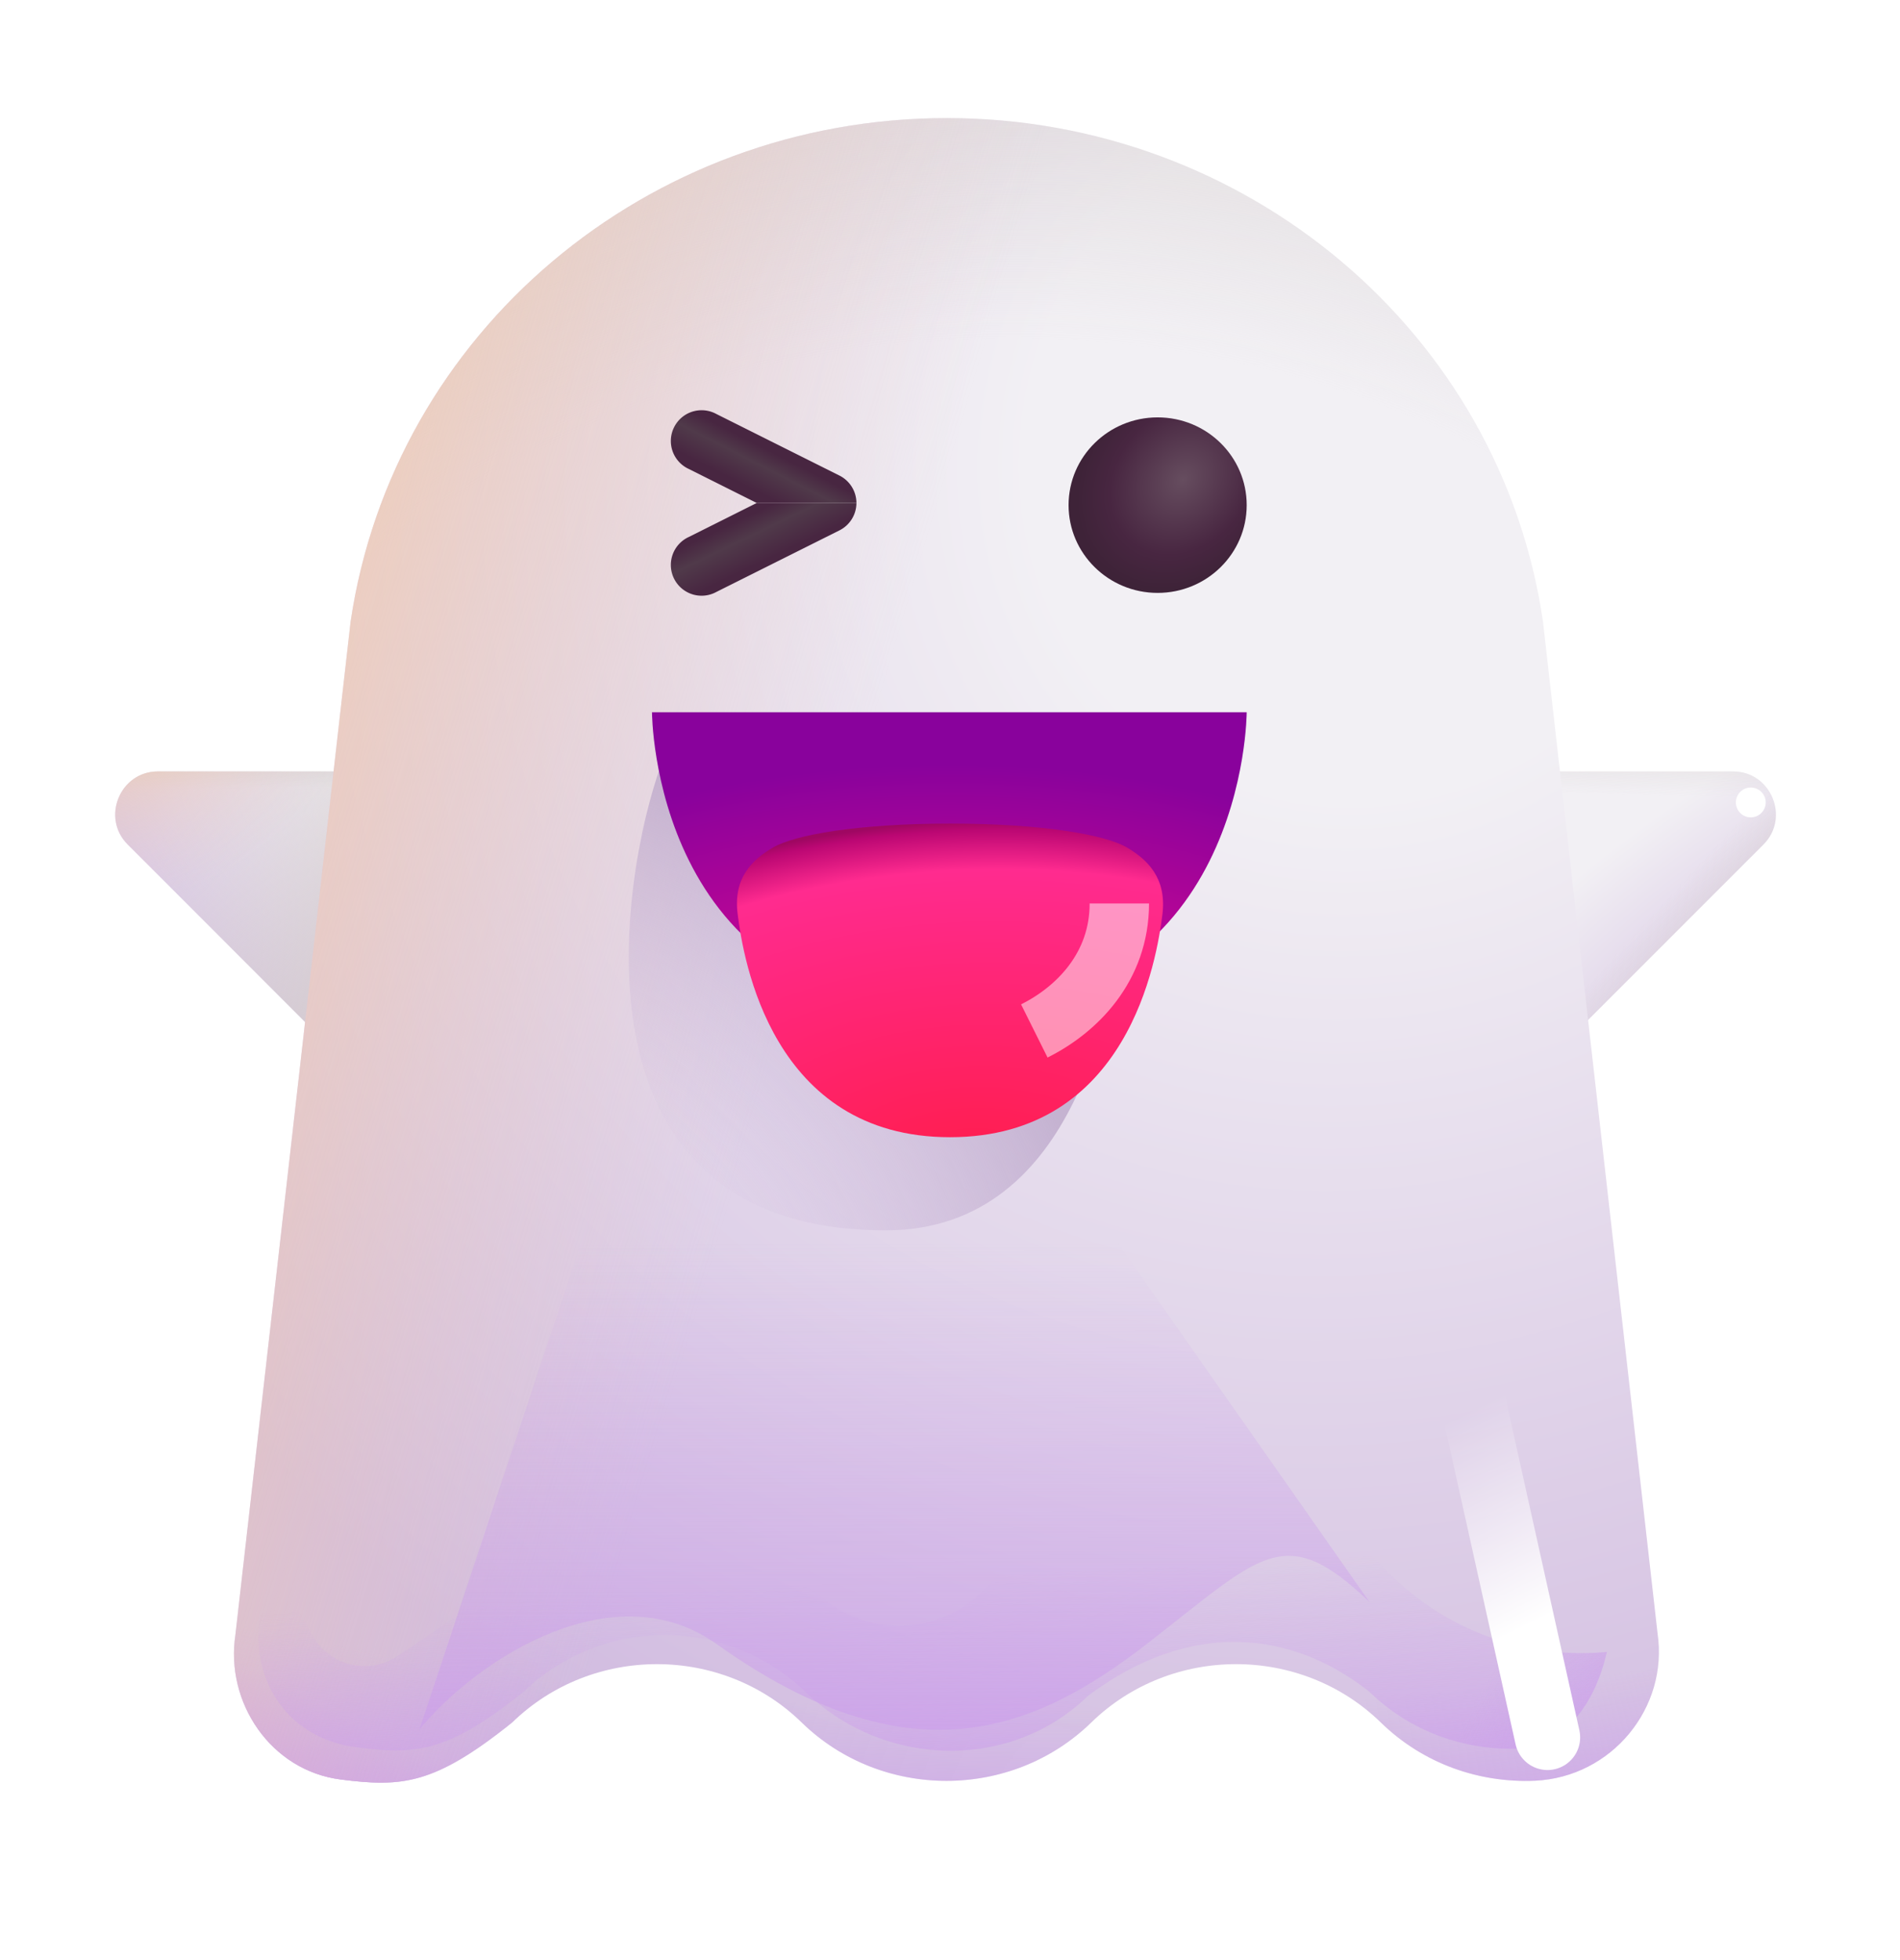 <svg width="32" height="33" fill="none" xmlns="http://www.w3.org/2000/svg"><path d="m5.92 17.988-3.77-3.77c-.45-.45-.13-1.23.51-1.23h3.26v5Z" fill="url(#a)"/><path d="m5.92 17.988-3.77-3.77c-.45-.45-.13-1.23.51-1.23h3.26v5Z" fill="url(#b)" fill-opacity=".75" style="mix-blend-mode:multiply"/><path d="m5.92 17.988-3.77-3.77c-.45-.45-.13-1.23.51-1.23h3.26v5Z" fill="url(#c)" fill-opacity=".75" style="mix-blend-mode:multiply"/><path d="m5.92 17.988-3.77-3.77c-.45-.45-.13-1.23.51-1.23h3.26v5Z" fill="url(#d)"/><path d="m25.93 17.988 3.77-3.77c.45-.45.13-1.23-.51-1.23h-3.26v5Z" fill="url(#e)"/><path d="m25.93 17.988 3.77-3.77c.45-.45.13-1.23-.51-1.23h-3.26v5Z" fill="url(#f)" fill-opacity=".75" style="mix-blend-mode:multiply"/><path d="m25.93 17.988 3.77-3.77c.45-.45.13-1.23-.51-1.23h-3.26v5Z" fill="url(#g)" fill-opacity=".75" style="mix-blend-mode:multiply"/><g filter="url(#h)"><circle cx="29.487" cy="13.51" r=".251" fill="#fff"/></g><path d="M25.987 10.465c-.708-4.859-4.99-8.477-10.041-8.477S6.624 5.606 5.905 10.465L3.965 27.52c-.175 1.14.595 2.29 1.776 2.44 1.026.13 1.574.092 2.885-.96 1.345-1.31 3.532-1.31 4.876 0 1.345 1.31 3.532 1.31 4.877 0 1.345-1.31 3.532-1.31 4.877 0 .719.7 1.663 1.02 2.597.98 1.294-.06 2.249-1.23 2.064-2.48l-1.93-17.035Z" fill="url(#i)"/><path d="M25.987 10.465c-.708-4.859-4.99-8.477-10.041-8.477S6.624 5.606 5.905 10.465L3.965 27.52c-.175 1.14.595 2.29 1.776 2.44 1.026.13 1.574.092 2.885-.96 1.345-1.31 3.532-1.31 4.876 0 1.345 1.31 3.532 1.31 4.877 0 1.345-1.31 3.532-1.31 4.877 0 .719.7 1.663 1.02 2.597.98 1.294-.06 2.249-1.23 2.064-2.48l-1.93-17.035Z" fill="url(#j)"/><path d="M25.987 10.465c-.708-4.859-4.99-8.477-10.041-8.477S6.624 5.606 5.905 10.465L3.965 27.52c-.175 1.14.595 2.29 1.776 2.44 1.026.13 1.574.092 2.885-.96 1.345-1.31 3.532-1.31 4.876 0 1.345 1.31 3.532 1.31 4.877 0 1.345-1.31 3.532-1.31 4.877 0 .719.7 1.663 1.02 2.597.98 1.294-.06 2.249-1.23 2.064-2.48l-1.93-17.035Z" fill="url(#k)"/><path d="M25.987 10.465c-.708-4.859-4.99-8.477-10.041-8.477S6.624 5.606 5.905 10.465L3.965 27.52c-.175 1.14.595 2.29 1.776 2.44 1.026.13 1.574.092 2.885-.96 1.345-1.31 3.532-1.31 4.876 0 1.345 1.31 3.532 1.31 4.877 0 1.345-1.31 3.532-1.31 4.877 0 .719.7 1.663 1.02 2.597.98 1.294-.06 2.249-1.23 2.064-2.48l-1.93-17.035Z" fill="url(#l)" fill-opacity=".75" style="mix-blend-mode:multiply"/><path d="M25.987 10.465c-.708-4.859-4.99-8.477-10.041-8.477S6.624 5.606 5.905 10.465L3.965 27.52c-.175 1.14.595 2.29 1.776 2.44 1.026.13 1.574.092 2.885-.96 1.345-1.31 3.532-1.31 4.876 0 1.345 1.31 3.532 1.31 4.877 0 1.345-1.31 3.532-1.31 4.877 0 .719.7 1.663 1.02 2.597.98 1.294-.06 2.249-1.23 2.064-2.48l-1.93-17.035Z" fill="url(#m)"/><g filter="url(#n)"><path d="M27.063 27.812a4.566 4.566 0 0 1-4.038-1.75l-1.544-1.991a1.525 1.525 0 0 0-2.326-.1l-2.544 2.756a2 2 0 0 1-2.662.249l-.542-.402a4 4 0 0 0-4.625-.103L6.7 27.878a1 1 0 0 1-1.43-.334l-.768-1.351-.125 1c-.17 1.11.48 2.08 1.63 2.225 1 .127 1.533.09 2.81-.934a3.426 3.426 0 0 1 4.749 0c1.31 1.275 3.447 1.344 4.757.068 1.734-1.297 3.437-1.101 4.742-.068.7.681 1.62.993 2.53.954.455-.02 1.186-.407 1.468-1.626Z" fill="url(#o)"/><path d="M27.063 27.812a4.566 4.566 0 0 1-4.038-1.75l-1.544-1.991a1.525 1.525 0 0 0-2.326-.1l-2.544 2.756a2 2 0 0 1-2.662.249l-.542-.402a4 4 0 0 0-4.625-.103L6.7 27.878a1 1 0 0 1-1.43-.334l-.768-1.351-.125 1c-.17 1.11.48 2.08 1.63 2.225 1 .127 1.533.09 2.81-.934a3.426 3.426 0 0 1 4.749 0c1.31 1.275 3.447 1.344 4.757.068 1.734-1.297 3.437-1.101 4.742-.068.7.681 1.62.993 2.53.954.455-.02 1.186-.407 1.468-1.626Z" fill="url(#p)"/></g><g filter="url(#q)"><path d="M14.919 20.714c3.294 0 3.82-4.104 3.922-4.927.078-.667-.275-1.004-.66-1.232-.384-.227-1.537-.439-3.262-.439-1.726 0-1.306-1.447-1.698-1.22-.392.227-1.52-1.587-2.094 0-.654 1.813-1.705 7.818 3.792 7.818Z" fill="url(#r)" fill-opacity=".75"/></g><path d="M15.989 17c-5.008 0-5.008-5.009-5.008-5.009h10.016S20.997 17 15.99 17Z" fill="url(#s)"/><path d="M16 19.146c3.006 0 3.485-3.005 3.578-3.756.072-.608-.25-.916-.6-1.123-.351-.208-1.403-.401-2.977-.401-1.574 0-2.619.193-2.976.4-.358.208-.68.516-.601 1.124.093.751.572 3.756 3.577 3.756Z" fill="url(#t)"/><g opacity=".5" filter="url(#u)"><path d="M17.42 17.357c.716-.357 1.432-1.073 1.432-2.146" stroke="#fff"/></g><path d="M12.065 9.966a.518.518 0 1 1-.463-.926l1.143-.572h1.679a.518.518 0 0 1-.287.462l-2.072 1.036Z" fill="url(#v)"/><path d="M12.065 6.97a.518.518 0 1 0-.463.926l1.143.572h1.679a.518.518 0 0 0-.287-.462L12.065 6.97Z" fill="url(#w)"/><path d="M19.497 9.982c.829 0 1.5-.662 1.5-1.478s-.671-1.477-1.5-1.477c-.828 0-1.5.661-1.5 1.477 0 .816.672 1.478 1.5 1.478Z" fill="url(#x)"/><g filter="url(#y)"><path d="m12.69 12.177 10.376 14.795c-1.438-1.375-1.814-.795-3.751.705-1.938 1.5-4 2.313-7.25 0-1.705-1.213-3.98.209-5 1.438l5.625-16.938Z" fill="url(#z)"/></g><g filter="url(#A)"><path d="m24.188 20.813 1.875 8.437" stroke="url(#B)" stroke-width="1.1" stroke-linecap="round"/></g><defs><radialGradient id="a" cx="0" cy="0" r="1" gradientUnits="userSpaceOnUse" gradientTransform="matrix(-1.77 7.125 -8.618 -2.141 7.69 12.615)"><stop offset=".213" stop-color="#F2F0F4"/><stop offset=".887" stop-color="#D1BBE0"/></radialGradient><radialGradient id="d" cx="0" cy="0" r="1" gradientUnits="userSpaceOnUse" gradientTransform="matrix(2.219 3.406 -3.865 2.518 1.94 11.084)"><stop stop-color="#FFD099"/><stop offset="1" stop-color="#E5C9C5" stop-opacity="0"/></radialGradient><radialGradient id="e" cx="0" cy="0" r="1" gradientUnits="userSpaceOnUse" gradientTransform="rotate(57.779 .804 36.313) scale(4.396 11.231)"><stop stop-color="#D1BBE0"/><stop offset=".885" stop-color="#F2F0F4"/></radialGradient><radialGradient id="i" cx="0" cy="0" r="1" gradientUnits="userSpaceOnUse" gradientTransform="rotate(128.033 9.74 9.458) scale(28.404 26.748)"><stop offset=".213" stop-color="#F2F0F4"/><stop offset=".887" stop-color="#D1BBE0"/></radialGradient><radialGradient id="j" cx="0" cy="0" r="1" gradientUnits="userSpaceOnUse" gradientTransform="matrix(-10.25 24.312 -39.386 -16.605 17.75 11.5)"><stop offset=".78" stop-color="#CB9DEB" stop-opacity="0"/><stop offset=".834" stop-color="#CB9DEB" stop-opacity=".75"/></radialGradient><radialGradient id="k" cx="0" cy="0" r="1" gradientUnits="userSpaceOnUse" gradientTransform="rotate(88.694 2.493 17.005) scale(19.192 42.634)"><stop offset=".768" stop-color="#CB9DEB" stop-opacity="0"/><stop offset=".897" stop-color="#CB9DEB" stop-opacity=".75"/></radialGradient><radialGradient id="l" cx="0" cy="0" r="1" gradientUnits="userSpaceOnUse" gradientTransform="rotate(-97.595 17.596 3.134) scale(22.699 24.392)"><stop offset=".677" stop-color="#D4CDCC" stop-opacity="0"/><stop offset=".984" stop-color="#D4CDCC"/></radialGradient><radialGradient id="r" cx="0" cy="0" r="1" gradientUnits="userSpaceOnUse" gradientTransform="rotate(-36.765 40.429 3.98) scale(13.67 12.125)"><stop offset=".573" stop-color="#C8B1D8" stop-opacity="0"/><stop offset="1" stop-color="#B9A4C8"/></radialGradient><radialGradient id="s" cx="0" cy="0" r="1" gradientUnits="userSpaceOnUse" gradientTransform="matrix(0 -5.248 10.496 0 15.989 18.113)"><stop stop-color="#F70A8D"/><stop offset="1" stop-color="#89029C"/></radialGradient><radialGradient id="t" cx="0" cy="0" r="1" gradientUnits="userSpaceOnUse" gradientTransform="rotate(-93.013 17.596 2.176) scale(6.806 11.832)"><stop stop-color="#FF1C4A"/><stop offset=".766" stop-color="#FF2B8F"/><stop offset=".864" stop-color="#BB0773"/><stop offset=".886" stop-color="#9F0762"/></radialGradient><radialGradient id="x" cx="0" cy="0" r="1" gradientUnits="userSpaceOnUse" gradientTransform="matrix(-1.281 1.508 -1.235 -1.049 19.92 8.075)"><stop stop-color="#664D5F"/><stop offset=".691" stop-color="#482641"/><stop offset="1" stop-color="#3E2338"/></radialGradient><linearGradient id="b" x1=".315" y1="12.988" x2="5.98" y2="16.131" gradientUnits="userSpaceOnUse"><stop offset=".392" stop-color="#D4CDCC" stop-opacity="0"/><stop offset=".984" stop-color="#D4CDCC"/></linearGradient><linearGradient id="c" x1="4.268" y1="15.677" x2="4.252" y2="12.412" gradientUnits="userSpaceOnUse"><stop offset=".736" stop-color="#D4CDCC" stop-opacity="0"/><stop offset=".917" stop-color="#D4CDCC"/></linearGradient><linearGradient id="f" x1="28.221" y1="13.927" x2="28.284" y2="10.927" gradientUnits="userSpaceOnUse"><stop offset=".174" stop-color="#D4CDCC" stop-opacity="0"/><stop offset=".644" stop-color="#D4CDCC"/></linearGradient><linearGradient id="g" x1="28.096" y1="14.396" x2="30.159" y2="16.302" gradientUnits="userSpaceOnUse"><stop offset=".174" stop-color="#D4CDCC" stop-opacity="0"/><stop offset=".644" stop-color="#D4CDCC"/></linearGradient><linearGradient id="m" x1="13.44" y1="16.427" x2="-.659" y2="12.226" gradientUnits="userSpaceOnUse"><stop stop-color="#E5C9C5" stop-opacity="0"/><stop offset="1" stop-color="#FFD099"/></linearGradient><linearGradient id="o" x1="18.136" y1="24.358" x2="29.55" y2="30.081" gradientUnits="userSpaceOnUse"><stop offset=".62" stop-color="#CB9DEB" stop-opacity="0"/><stop offset="1" stop-color="#CB9DEB"/></linearGradient><linearGradient id="p" x1="17.09" y1="23.387" x2="17.622" y2="33.669" gradientUnits="userSpaceOnUse"><stop offset=".302" stop-color="#CB9DEB" stop-opacity="0"/><stop offset=".865" stop-color="#CB9DEB"/></linearGradient><linearGradient id="v" x1="12.651" y1="10.403" x2="11.315" y2="7.634" gradientUnits="userSpaceOnUse"><stop offset=".25" stop-color="#482641"/><stop offset=".406" stop-color="#503A4A"/><stop offset=".511" stop-color="#482641"/></linearGradient><linearGradient id="w" x1="11.761" y1="8.541" x2="12.999" y2="6.112" gradientUnits="userSpaceOnUse"><stop offset=".25" stop-color="#482641"/><stop offset=".406" stop-color="#503A4A"/><stop offset=".511" stop-color="#482641"/></linearGradient><linearGradient id="z" x1="15.744" y1="12.802" x2="15.784" y2="35.24" gradientUnits="userSpaceOnUse"><stop offset=".362" stop-color="#CB9DEB" stop-opacity="0"/><stop offset="1" stop-color="#CB9DEB"/></linearGradient><linearGradient id="B" x1="23.954" y1="24.141" x2="25.579" y2="27.453" gradientUnits="userSpaceOnUse"><stop stop-color="#fff" stop-opacity="0"/><stop offset="1" stop-color="#fff"/></linearGradient><filter id="h" x="28.487" y="12.509" width="2.001" height="2.001" filterUnits="userSpaceOnUse" color-interpolation-filters="sRGB"><feFlood flood-opacity="0" result="BackgroundImageFix"/><feBlend in="SourceGraphic" in2="BackgroundImageFix" result="shape"/><feGaussianBlur stdDeviation=".375" result="effect1_foregroundBlur_6894_5260"/></filter><filter id="n" x="3.351" y="22.48" width="24.712" height="7.996" filterUnits="userSpaceOnUse" color-interpolation-filters="sRGB"><feFlood flood-opacity="0" result="BackgroundImageFix"/><feBlend in="SourceGraphic" in2="BackgroundImageFix" result="shape"/><feGaussianBlur stdDeviation=".5" result="effect1_foregroundBlur_6894_5260"/></filter><filter id="q" x="9.09" y="10.739" width="11.262" height="11.476" filterUnits="userSpaceOnUse" color-interpolation-filters="sRGB"><feFlood flood-opacity="0" result="BackgroundImageFix"/><feBlend in="SourceGraphic" in2="BackgroundImageFix" result="shape"/><feGaussianBlur stdDeviation=".75" result="effect1_foregroundBlur_6894_5260"/></filter><filter id="u" x="16.197" y="14.211" width="4.155" height="4.594" filterUnits="userSpaceOnUse" color-interpolation-filters="sRGB"><feFlood flood-opacity="0" result="BackgroundImageFix"/><feBlend in="SourceGraphic" in2="BackgroundImageFix" result="shape"/><feGaussianBlur stdDeviation=".5" result="effect1_foregroundBlur_6894_5260"/></filter><filter id="y" x="5.065" y="10.177" width="20.001" height="20.946" filterUnits="userSpaceOnUse" color-interpolation-filters="sRGB"><feFlood flood-opacity="0" result="BackgroundImageFix"/><feBlend in="SourceGraphic" in2="BackgroundImageFix" result="shape"/><feGaussianBlur stdDeviation="1" result="effect1_foregroundBlur_6894_5260"/></filter><filter id="A" x="21.137" y="17.762" width="7.975" height="14.538" filterUnits="userSpaceOnUse" color-interpolation-filters="sRGB"><feFlood flood-opacity="0" result="BackgroundImageFix"/><feBlend in="SourceGraphic" in2="BackgroundImageFix" result="shape"/><feGaussianBlur stdDeviation="1.25" result="effect1_foregroundBlur_6894_5260"/></filter></defs></svg>